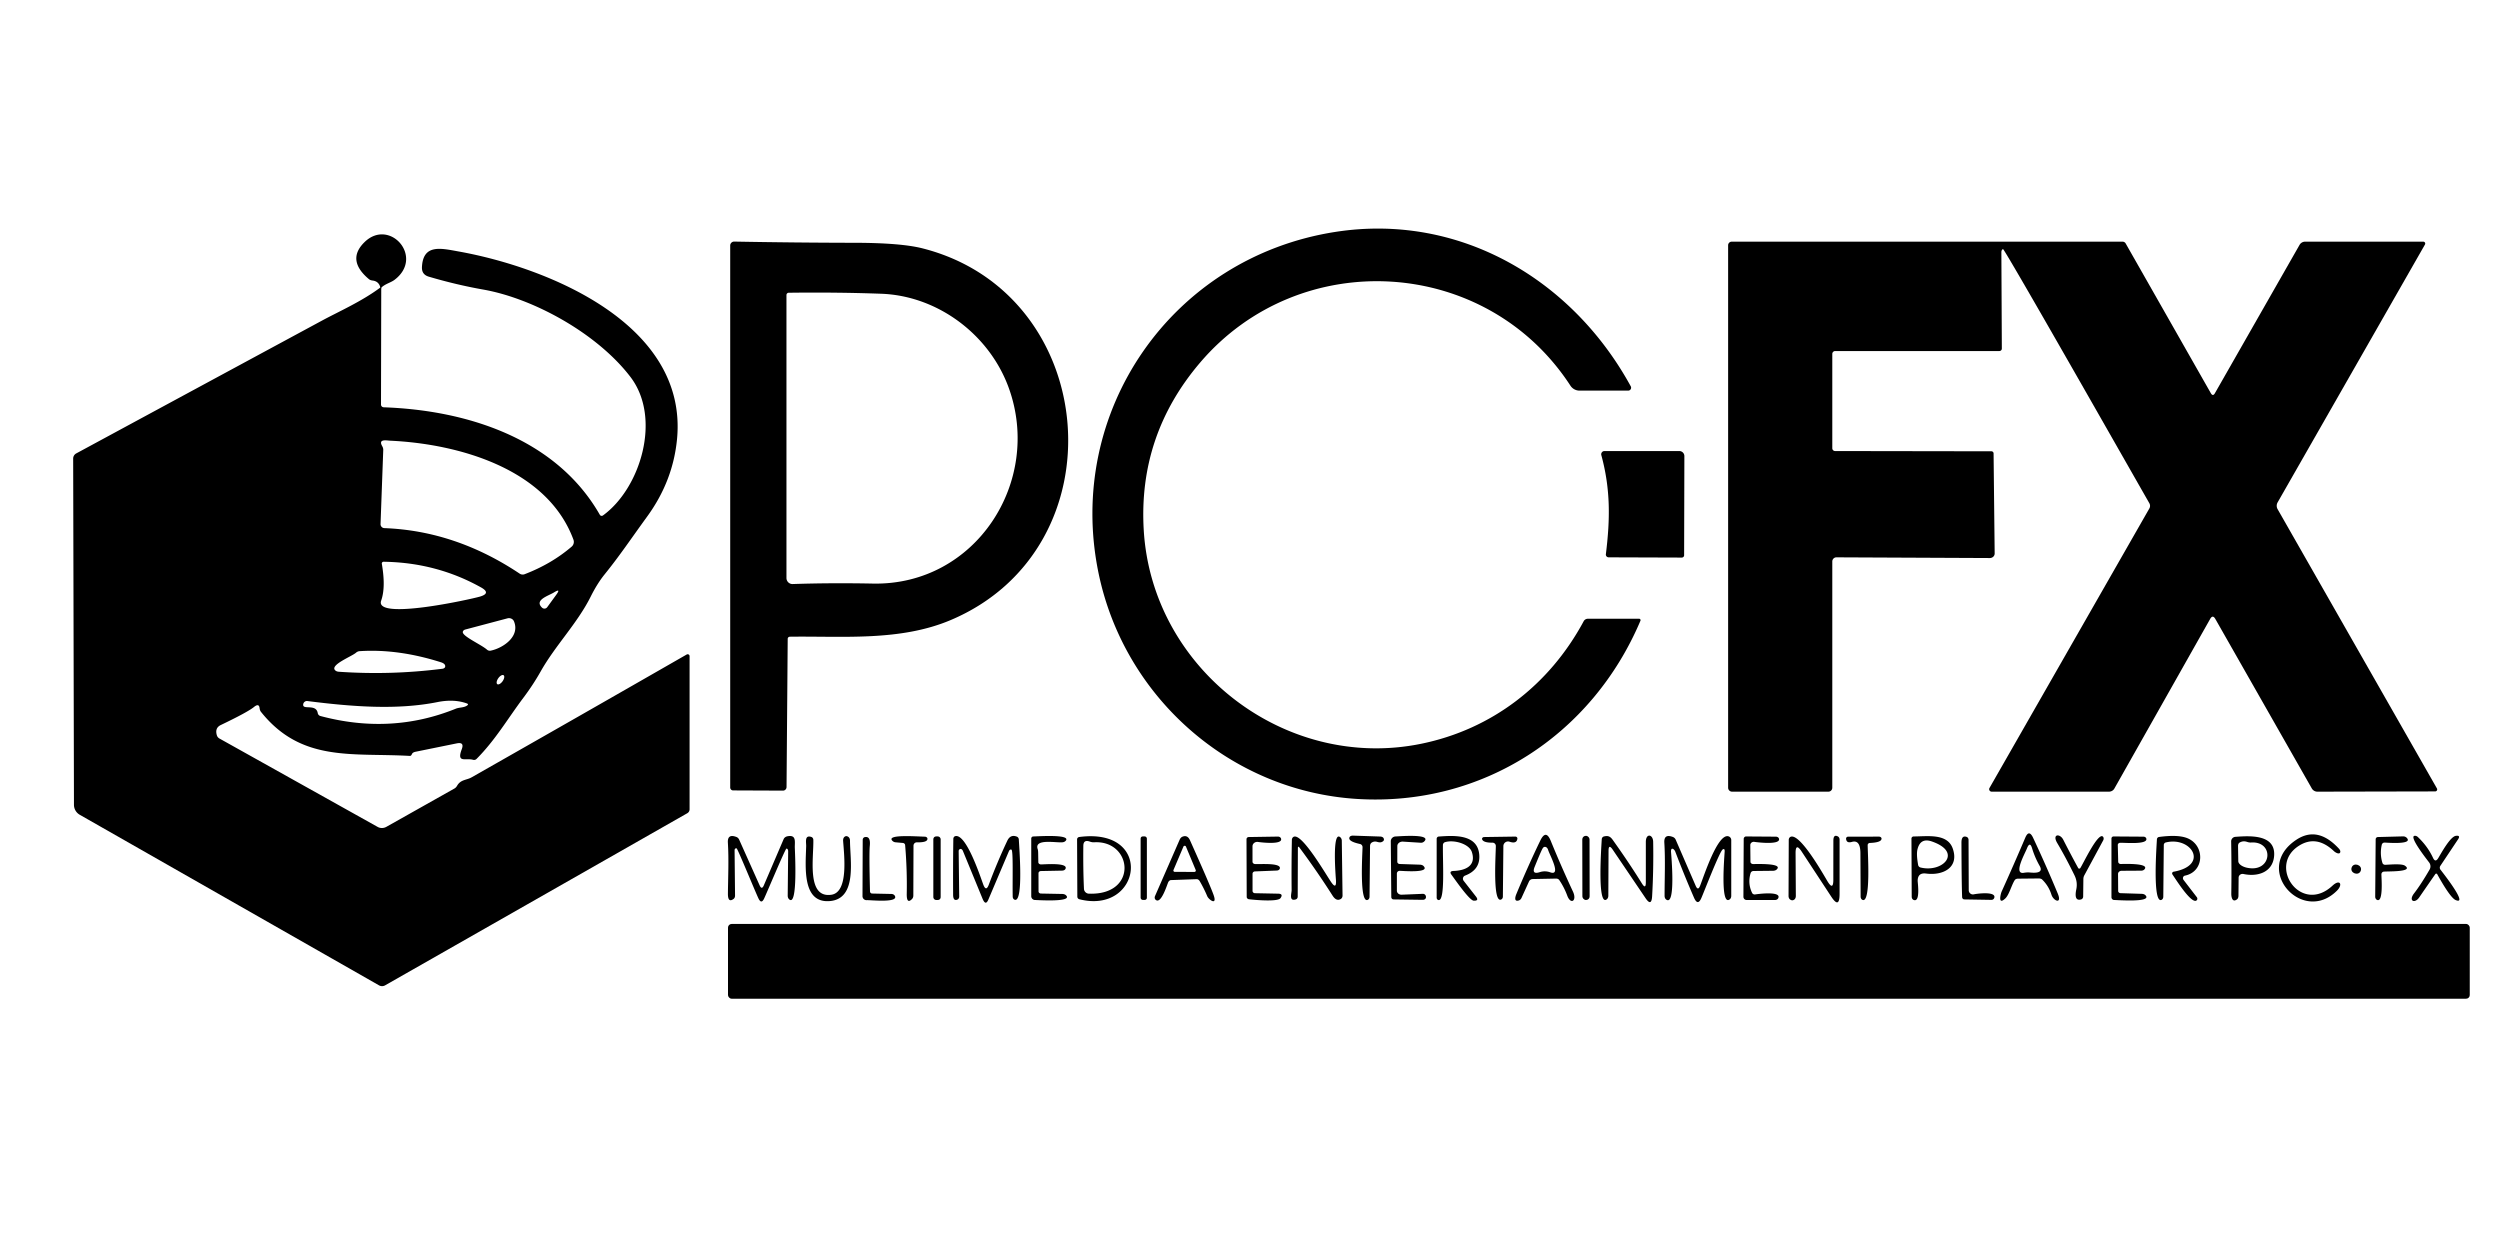 <?xml version="1.0" encoding="UTF-8" standalone="no"?>
<!DOCTYPE svg PUBLIC "-//W3C//DTD SVG 1.1//EN" "http://www.w3.org/Graphics/SVG/1.1/DTD/svg11.dtd">
<svg xmlns="http://www.w3.org/2000/svg" version="1.1" viewBox="0 0 600 300">
<path stroke="#000000" stroke-width="2.00" fill="none" stroke-linecap="butt" vector-effect="non-scaling-stroke" d="
  M 91.50 69.04
  L 91.29 69.00"
/>
<path fill="#000000" d="
  M 263.66 137.59
  C 255.61 98.76 281.25 61.74 320.54 55.65
  C 350.10 51.07 377.24 66.86 391.38 92.71
  A 0.70 0.70 75.6 0 1 390.77 93.75
  L 379.09 93.75
  A 2.60 2.60 -16.5 0 1 376.91 92.57
  C 356.68 61.49 312.01 58.90 288.03 87.02
  Q 273.14 104.48 274.50 127.25
  C 276.49 160.63 308.53 185.18 341.10 178.50
  C 358.03 175.03 371.83 164.43 380.08 149.10
  A 1.15 1.13 13.8 0 1 381.09 148.50
  L 393.39 148.50
  A 0.34 0.34 11.3 0 1 393.71 148.97
  C 382.04 176.49 355.67 193.58 325.75 191.75
  C 295.34 189.89 269.84 167.40 263.66 137.59
  Z"
/>
<path fill="#000000" d="
  M 91.50 69.04
  L 91.29 69.00
  Q 90.91 67.51 89.43 67.33
  A 1.78 1.06 -10.3 0 1 88.55 67.00
  Q 83.04 62.40 87.54 58.06
  C 93.54 52.29 101.88 61.70 94.70 67.15
  C 93.77 67.86 92.51 68.08 91.50 69.04
  Z"
/>
<path fill="#000000" d="
  M 189.05 153.32
  L 188.77 188.89
  A 0.87 0.84 -89.7 0 1 187.93 189.75
  L 175.93 189.70
  A 0.70 0.69 -89.6 0 1 175.25 189.00
  L 175.25 58.92
  A 0.95 0.94 0.6 0 1 176.22 57.98
  Q 191.00 58.25 205.01 58.27
  Q 216.16 58.28 221.38 59.60
  C 264.23 70.47 269.17 131.49 228.13 148.83
  C 216.04 153.94 202.33 152.64 189.57 152.81
  A 0.52 0.51 0.0 0 0 189.05 153.32
  Z
  M 242.14 93.20
  C 237.53 80.33 225.07 70.99 211.50 70.50
  Q 200.63 70.11 189.29 70.26
  A 0.55 0.54 90.0 0 0 188.75 70.81
  L 188.75 138.72
  A 1.45 1.44 89.0 0 0 190.24 140.17
  Q 199.53 139.86 209.50 140.06
  C 234.18 140.54 250.17 115.60 242.14 93.20
  Z"
/>
<path fill="#000000" d="
  M 530.43 148.56
  L 507.45 189.25
  A 1.50 1.46 14.2 0 1 506.15 190.00
  L 478.00 190.00
  A 0.60 0.59 14.8 0 1 477.48 189.11
  L 515.85 122.02
  A 1.27 1.26 -45.6 0 0 515.84 120.77
  C 512.63 115.18 481.12 59.71 480.73 59.79
  A 0.82 0.50 86.0 0 0 480.33 60.56
  L 480.44 83.66
  A 0.60 0.58 -0.5 0 1 479.84 84.25
  L 440.44 84.25
  A 0.69 0.69 0.0 0 0 439.75 84.94
  L 439.75 107.58
  A 0.67 0.67 -0.2 0 0 440.42 108.25
  L 477.94 108.31
  A 0.52 0.51 -0.6 0 1 478.46 108.81
  L 478.72 132.82
  A 1.15 1.09 -0.2 0 1 477.56 133.93
  L 440.74 133.76
  A 0.99 0.99 0.0 0 0 439.75 134.75
  L 439.75 189.06
  A 0.94 0.94 0.0 0 1 438.81 190.00
  L 415.70 190.00
  A 0.95 0.95 0.0 0 1 414.75 189.05
  L 414.75 58.86
  A 0.86 0.86 -0.4 0 1 415.61 58.00
  L 509.41 58.00
  A 0.87 0.84 -14.0 0 1 510.16 58.43
  L 530.59 94.35
  Q 531.10 95.23 531.59 94.35
  L 551.89 58.78
  A 1.54 1.53 14.6 0 1 553.23 58.00
  L 581.59 58.00
  A 0.46 0.46 -75.2 0 1 581.99 58.69
  L 546.63 120.57
  A 1.65 1.65 -44.7 0 0 546.63 122.21
  L 584.86 189.22
  A 0.48 0.48 74.8 0 1 584.45 189.94
  L 556.17 190.00
  A 1.56 1.54 74.8 0 1 554.83 189.22
  L 531.68 148.55
  Q 531.05 147.45 530.43 148.56
  Z"
/>
<path fill="#000000" d="
  M 91.29 69.00
  L 91.50 69.04
  L 91.44 97.08
  A 0.66 0.66 1.3 0 0 92.08 97.75
  C 111.87 98.44 133.44 105.14 143.96 123.55
  A 0.52 0.51 -32.6 0 0 144.71 123.71
  C 153.71 117.19 158.86 100.36 151.31 90.47
  C 143.42 80.13 128.18 71.66 116.00 69.50
  Q 109.54 68.36 102.91 66.40
  Q 101.18 65.89 101.27 64.09
  C 101.54 58.47 105.91 59.61 110.05 60.35
  C 131.42 64.18 165.02 77.74 162.50 105.25
  Q 161.57 115.35 155.37 123.90
  C 151.26 129.56 148.72 133.38 145.10 137.86
  Q 143.33 140.05 141.75 143.22
  C 138.55 149.61 133.28 154.91 129.77 161.13
  Q 127.92 164.40 125.66 167.40
  C 121.89 172.41 118.87 177.64 114.36 182.15
  A 0.89 0.82 29.1 0 1 113.52 182.35
  C 111.73 181.86 109.53 183.23 110.83 179.79
  Q 111.49 178.03 109.62 178.41
  L 99.74 180.42
  A 1.24 0.60 -3.3 0 0 98.92 180.88
  L 98.78 181.14
  A 0.51 0.38 -71.7 0 1 98.38 181.42
  C 84.50 180.63 72.32 183.00 62.62 170.83
  A 1.88 1.10 -79.4 0 1 62.30 169.94
  Q 62.15 168.70 60.94 169.69
  Q 59.41 170.93 53.00 174.00
  Q 51.48 174.73 52.07 176.54
  A 1.39 1.19 8.9 0 0 52.68 177.25
  L 90.64 198.46
  A 2.16 2.09 -44.5 0 0 92.73 198.44
  L 109.07 189.24
  A 1.92 1.23 -79.4 0 0 109.72 188.55
  C 110.59 187.06 112.00 187.24 113.17 186.57
  Q 138.72 172.05 164.81 157.08
  A 0.46 0.46 75.0 0 1 165.50 157.48
  L 165.50 194.23
  A 1.09 1.09 -14.5 0 1 164.94 195.18
  L 92.43 236.48
  A 1.49 1.47 44.7 0 1 90.96 236.48
  L 19.15 195.55
  A 2.76 2.75 -75.3 0 1 17.75 193.15
  L 17.56 110.06
  A 1.41 1.41 -14.2 0 1 18.30 108.82
  Q 47.85 92.84 77.40 76.88
  C 81.30 74.78 86.89 72.30 91.29 69.00
  Z
  M 137.63 129.53
  C 131.30 112.39 109.88 106.53 93.72 105.77
  C 92.74 105.72 90.71 105.27 91.73 107.08
  A 1.87 1.28 40.3 0 1 91.98 107.99
  L 91.33 125.77
  A 0.95 0.94 2.4 0 0 92.24 126.75
  Q 109.34 127.39 124.73 137.68
  A 1.30 1.29 51.0 0 0 125.91 137.81
  Q 132.36 135.34 137.19 131.20
  A 1.52 1.51 59.9 0 0 137.63 129.53
  Z
  M 115.45 140.98
  Q 104.75 135.00 92.07 134.82
  A 0.43 0.41 -3.9 0 0 91.64 135.30
  C 92.10 138.08 92.43 141.45 91.48 144.15
  C 89.78 148.96 112.96 143.84 115.20 143.18
  Q 117.93 142.37 115.45 140.98
  Z
  M 131.33 145.73
  L 133.50 142.75
  Q 134.71 141.09 132.94 142.19
  C 131.58 143.02 128.17 143.99 130.08 145.83
  A 0.83 0.83 -49.5 0 0 131.33 145.73
  Z
  M 111.07 151.67
  C 110.94 152.71 115.52 154.71 116.88 155.92
  A 1.05 0.98 58.5 0 0 117.75 156.16
  C 120.70 155.56 124.86 152.77 123.36 149.14
  A 1.34 1.27 -18.2 0 0 121.80 148.40
  L 111.69 151.08
  A 0.85 0.63 -7.2 0 0 111.07 151.67
  Z
  M 105.81 158.94
  Q 95.54 155.68 86.31 156.28
  A 1.55 1.37 -64.6 0 0 85.44 156.65
  C 84.42 157.55 79.14 159.57 80.43 160.86
  A 1.46 1.06 -14.1 0 0 81.32 161.22
  Q 93.80 162.08 106.19 160.50
  A 0.77 0.55 -3.1 0 0 106.85 159.97
  Q 106.92 159.29 105.81 158.94
  Z
  M 119.353 164.199
  A 1.31 0.63 125.3 0 0 120.624 163.494
  A 1.31 0.63 125.3 0 0 120.867 162.061
  A 1.31 0.63 125.3 0 0 119.596 162.766
  A 1.31 0.63 125.3 0 0 119.353 164.199
  Z
  M 105.00 168.50
  C 95.25 170.45 84.50 169.61 73.78 168.25
  A 0.91 0.90 -80.4 0 0 72.78 168.97
  C 72.46 170.56 75.86 168.76 76.26 171.15
  A 0.89 0.88 2.7 0 0 76.89 171.84
  Q 93.86 176.38 109.41 170.08
  C 110.26 169.74 111.32 169.88 112.11 169.32
  Q 112.56 169.01 112.04 168.82
  Q 108.94 167.71 105.00 168.50
  Z"
/>
<path fill="#000000" d="
  M 385.41 133.01
  C 386.45 124.58 386.54 117.43 384.32 109.24
  A 0.78 0.78 82.3 0 1 385.07 108.25
  L 403.04 108.25
  A 1.21 1.21 -88.5 0 1 404.25 109.46
  L 404.19 133.26
  A 0.56 0.56 0.5 0 1 403.62 133.82
  L 386.07 133.76
  A 0.67 0.66 4.2 0 1 385.41 133.01
  Z"
/>
<path fill="#000000" d="
  M 551.19 201.50
  Q 556.28 198.18 561.35 203.69
  A 1.03 0.64 38.9 0 1 561.65 204.56
  C 561.44 205.15 560.51 204.62 560.15 204.28
  Q 555.92 200.27 551.67 203.03
  C 544.13 207.93 552.28 219.56 559.80 212.56
  C 561.57 210.91 562.39 212.26 560.83 213.80
  C 552.55 221.99 540.44 208.51 551.19 201.50
  Z"
/>
<path fill="#000000" d="
  M 242.14 204.28
  L 237.19 215.94
  Q 236.54 217.46 235.81 215.69
  L 231.10 204.23
  A 0.71 0.46 70.7 0 0 230.48 203.75
  Q 230.35 203.78 230.23 203.88
  A 0.60 0.36 77.7 0 0 230.08 204.32
  L 230.21 215.19
  A 0.80 0.73 80.5 0 1 229.74 215.92
  Q 228.76 216.29 228.75 214.75
  Q 228.71 208.03 228.80 201.32
  A 0.69 0.61 85.4 0 1 229.29 200.67
  C 231.92 200.09 235.27 210.38 236.00 212.33
  Q 236.66 214.06 237.31 212.33
  Q 239.32 206.94 241.76 201.76
  Q 242.50 200.20 244.04 200.79
  A 0.82 0.73 -82.3 0 1 244.52 201.51
  C 244.59 203.11 245.70 216.78 243.50 215.93
  A 0.85 0.69 -82.1 0 1 243.05 215.19
  C 242.97 211.24 243.20 204.34 242.77 203.94
  A 0.52 0.34 -61.2 0 0 242.14 204.28
  Z"
/>
<path fill="#000000" d="
  M 311.90 203.46
  Q 311.49 202.90 311.49 203.60
  L 311.45 215.19
  A 0.71 0.66 82.4 0 1 310.98 215.86
  C 309.28 216.38 310.00 214.42 309.99 213.63
  Q 309.93 207.60 310.05 201.57
  A 0.87 0.76 80.1 0 1 310.50 200.82
  C 312.45 199.93 318.07 209.62 319.42 211.62
  Q 320.78 213.65 320.63 211.22
  C 320.59 210.65 319.65 199.35 321.63 200.91
  A 1.11 1.02 -72.6 0 1 322.03 201.76
  L 322.21 214.94
  A 1.00 0.87 76.1 0 1 321.80 215.75
  Q 320.74 216.40 319.81 214.94
  Q 315.99 208.95 311.90 203.46
  Z"
/>
<path fill="#000000" d="
  M 328.81 203.06
  L 328.69 215.19
  A 0.90 0.69 80.8 0 1 328.28 215.96
  C 326.20 216.97 326.99 204.81 327.01 203.31
  A 0.77 0.77 6.1 0 0 326.40 202.56
  Q 323.34 201.89 323.92 200.87
  A 1.00 0.60 9.6 0 1 324.74 200.55
  L 331.25 200.77
  A 1.02 0.64 -6.8 0 1 332.05 201.15
  Q 332.40 201.82 331.49 202.13
  A 1.62 0.63 25.9 0 1 330.53 202.05
  Q 329.79 201.83 329.18 202.24
  A 1.07 0.80 77.6 0 0 328.81 203.06
  Z"
/>
<rect fill="#000000" x="-0.87" y="-7.70" transform="translate(380.63,208.30) rotate(-0.1)" width="1.74" height="15.40" rx="0.85"/>
<path fill="#000000" d="
  M 386.05 204.20
  L 386.00 215.00
  A 1.16 0.95 75.1 0 1 385.62 215.84
  C 383.24 217.71 384.37 202.57 384.42 201.44
  A 0.75 0.66 84.4 0 1 384.91 200.76
  C 385.90 200.50 386.44 200.71 387.04 201.55
  Q 390.84 206.86 394.06 212.03
  Q 395.00 213.54 395.00 211.76
  Q 395.00 206.92 395.00 202.08
  C 395.00 199.89 396.73 200.21 396.76 202.04
  Q 396.88 208.64 396.51 215.09
  Q 396.36 217.66 394.94 215.57
  L 387.06 203.93
  Q 386.05 202.45 386.05 204.20
  Z"
/>
<path fill="#000000" d="
  M 432.41 204.39
  Q 430.92 202.13 430.94 204.79
  L 431.00 215.00
  A 1.19 0.84 76.0 0 1 430.66 215.87
  Q 430.15 216.29 429.59 215.85
  A 1.15 0.85 -75.3 0 1 429.25 215.00
  L 429.30 201.57
  A 0.85 0.73 80.6 0 1 429.75 200.83
  C 432.00 199.91 437.57 209.79 438.61 211.53
  Q 440.00 213.82 440.00 211.14
  Q 440.00 206.38 440.01 201.75
  Q 440.01 200.20 441.07 200.73
  A 0.90 0.78 -78.3 0 1 441.50 201.50
  L 441.50 214.52
  Q 441.50 218.24 439.50 215.19
  L 432.41 204.39
  Z"
/>
<path fill="#000000" d="
  M 489.26 210.83
  L 484.30 210.88
  A 1.02 0.75 11.3 0 0 483.53 211.24
  C 482.76 212.45 482.20 214.72 481.30 215.60
  C 479.46 217.38 480.12 214.58 480.41 213.94
  Q 483.31 207.53 486.06 201.06
  Q 486.95 198.97 487.94 201.06
  Q 491.05 207.68 493.86 214.45
  C 494.96 217.09 492.84 216.27 492.35 214.73
  Q 491.68 212.61 490.12 211.09
  A 1.33 0.76 -13.1 0 0 489.26 210.83
  Z
  M 486.44 203.69
  C 486.00 204.82 483.11 209.94 485.74 209.47
  Q 486.51 209.33 487.29 209.41
  Q 490.59 209.72 489.52 207.82
  Q 488.37 205.80 487.69 203.56
  Q 487.16 201.82 486.44 203.69
  Z"
/>
<path fill="#000000" d="
  M 499.28 208.33
  C 499.91 207.39 503.60 199.53 504.73 200.82
  A 0.85 0.70 -52.7 0 1 504.76 201.70
  L 500.24 210.07
  Q 500.01 210.49 500.01 210.99
  L 499.96 215.18
  A 0.73 0.68 83.1 0 1 499.47 215.86
  Q 497.71 216.36 498.31 213.45
  Q 498.67 211.72 497.90 210.12
  Q 495.81 205.83 493.72 202.30
  C 492.46 200.15 494.38 199.97 495.18 201.53
  Q 496.92 204.95 498.76 208.32
  A 0.31 0.30 -43.1 0 0 499.28 208.33
  Z"
/>
<path fill="#000000" d="
  M 584.93 209.80
  A 0.27 0.27 47.5 0 0 584.48 209.78
  Q 582.55 212.56 580.61 215.38
  C 579.55 216.93 577.96 216.26 579.37 214.42
  Q 581.05 212.24 583.10 208.70
  A 1.54 1.54 42.3 0 0 583.02 207.03
  C 582.69 206.57 578.17 200.91 579.44 200.61
  A 1.05 0.78 55.4 0 1 580.30 200.90
  Q 582.66 203.15 583.92 205.88
  Q 584.48 207.09 585.18 205.95
  C 585.84 204.86 588.04 200.78 589.41 200.60
  Q 590.59 200.44 589.94 201.43
  L 585.68 207.81
  A 0.79 0.78 -47.3 0 0 585.71 208.72
  C 586.00 209.10 592.63 217.45 589.33 216.00
  C 588.07 215.45 585.66 211.12 584.93 209.80
  Z"
/>
<path fill="#000000" d="
  M 176.30 204.06
  L 176.41 214.94
  A 1.04 0.82 75.7 0 1 176.05 215.75
  Q 174.69 216.74 174.70 214.50
  C 174.74 210.45 174.94 206.27 174.69 202.24
  Q 174.56 200.05 176.73 200.87
  A 1.24 1.13 86.5 0 1 177.40 201.52
  L 182.32 212.51
  Q 182.83 213.63 183.32 212.48
  L 188.07 201.40
  A 1.28 1.14 4.1 0 1 188.97 200.71
  C 191.12 200.28 190.75 201.93 190.75 203.30
  C 190.76 204.07 191.54 217.86 189.38 215.82
  A 1.27 1.00 -72.5 0 1 189.05 214.94
  L 189.16 204.31
  A 0.58 0.33 85.5 0 0 188.73 203.68
  C 188.43 203.79 183.96 214.47 183.37 215.69
  Q 182.73 217.01 182.07 215.70
  C 181.39 214.34 177.08 203.78 176.80 203.62
  A 0.43 0.34 -79.6 0 0 176.30 204.06
  Z"
/>
<path fill="#000000" d="
  M 199.52 214.74
  C 203.68 214.14 202.60 205.39 202.35 201.81
  A 1.29 0.81 73.5 0 1 202.60 200.92
  Q 203.08 200.44 203.65 200.89
  A 1.21 0.86 -76.7 0 1 204.00 201.76
  C 204.00 206.26 205.78 215.55 199.33 216.24
  C 192.43 216.97 193.34 208.05 193.48 203.10
  C 193.51 202.21 193.03 200.30 194.73 200.87
  A 0.78 0.69 -82.0 0 1 195.20 201.57
  C 195.31 205.87 193.53 215.61 199.52 214.74
  Z"
/>
<path fill="#000000" d="
  M 209.31 214.45
  L 213.93 214.55
  A 1.03 0.84 -12.3 0 1 214.74 214.96
  C 215.85 216.77 208.91 215.99 208.03 216.04
  A 0.97 0.96 -1.7 0 1 207.00 215.08
  L 207.05 201.57
  A 0.70 0.61 85.5 0 1 207.54 200.91
  Q 208.99 200.61 208.75 203.00
  Q 208.57 204.75 208.80 213.94
  A 0.52 0.52 0.0 0 0 209.31 214.45
  Z"
/>
<path fill="#000000" d="
  M 216.69 202.31
  L 214.92 202.15
  A 1.23 1.15 71.6 0 1 214.09 201.70
  C 212.91 200.24 219.65 200.74 221.94 200.80
  A 0.67 0.51 -0.3 0 1 222.59 201.29
  Q 222.62 202.22 220.05 202.16
  A 0.80 0.79 -89.3 0 0 219.24 202.96
  L 219.20 214.93
  A 1.26 1.08 71.4 0 1 218.85 215.80
  Q 217.57 217.06 217.62 214.50
  Q 217.73 208.64 217.23 202.81
  A 0.61 0.54 0.9 0 0 216.69 202.31
  Z"
/>
<rect fill="#000000" x="224.00" y="200.74" width="1.76" height="15.26" rx="0.66"/>
<path fill="#000000" d="
  M 249.82 214.45
  L 254.93 214.55
  A 1.46 0.93 -13.5 0 1 255.83 214.86
  C 257.66 216.60 248.86 216.00 248.41 216.00
  A 0.91 0.91 0.0 0 1 247.50 215.09
  L 247.50 201.25
  A 0.50 0.50 0.0 0 1 248.00 200.75
  C 248.81 200.75 256.75 200.17 255.86 201.66
  A 1.18 0.94 7.3 0 1 255.07 202.14
  C 253.64 202.35 248.12 201.15 249.05 203.80
  Q 249.15 204.07 249.16 204.74
  L 249.20 206.95
  A 0.63 0.52 0.7 0 0 249.81 207.46
  C 250.57 207.48 256.45 206.94 255.72 208.52
  A 0.97 0.70 7.5 0 1 254.93 208.95
  L 249.81 209.05
  A 0.58 0.52 -0.6 0 0 249.24 209.57
  L 249.25 213.94
  A 0.58 0.51 0.6 0 0 249.82 214.45
  Z"
/>
<path fill="#000000" d="
  M 259.02 200.88
  C 277.10 198.50 273.91 219.58 259.04 215.82
  A 0.65 0.64 7.7 0 1 258.56 215.20
  L 258.50 201.46
  A 0.60 0.58 -3.9 0 1 259.02 200.88
  Z
  M 261.61 202.00
  Q 260.02 201.41 260.00 203.00
  Q 259.93 208.53 260.15 213.31
  A 1.22 1.22 89.7 0 0 261.33 214.48
  C 273.27 214.91 271.79 201.59 262.57 202.15
  Q 262.10 202.17 261.61 202.00
  Z"
/>
<rect fill="#000000" x="273.75" y="200.74" width="1.50" height="15.24" rx="0.50"/>
<path fill="#000000" d="
  M 280.36 211.77
  C 280.04 212.50 278.59 217.24 277.30 215.89
  A 0.84 0.69 -56.6 0 1 277.21 215.04
  L 283.12 201.52
  A 1.46 1.03 -82.7 0 1 283.76 200.82
  Q 284.99 200.30 285.60 201.67
  Q 290.62 212.87 291.31 214.94
  C 292.14 217.38 290.10 215.94 289.74 215.09
  Q 288.95 213.22 287.94 211.49
  A 0.95 0.73 70.5 0 0 287.19 211.00
  L 281.06 211.22
  A 0.93 0.70 -75.4 0 0 280.36 211.77
  Z
  M 281.64 208.79
  A 0.33 0.33 11.5 0 0 281.94 209.25
  L 286.66 209.26
  A 0.33 0.33 -11.3 0 0 286.97 208.80
  L 284.63 203.19
  A 0.33 0.33 58.4 0 0 284.02 203.19
  L 281.64 208.79
  Z"
/>
<path fill="#000000" d="
  M 307.32 215.55
  C 306.63 216.51 301.00 215.97 299.75 215.82
  A 0.62 0.57 4.0 0 1 299.21 215.25
  L 299.16 201.43
  A 0.54 0.53 -1.1 0 1 299.69 200.89
  L 306.69 200.78
  A 0.82 0.68 -9.0 0 1 307.44 201.23
  C 308.02 202.87 302.36 202.14 301.95 202.07
  A 1.16 1.07 5.0 0 0 300.60 203.11
  L 300.60 206.81
  A 0.65 0.55 3.4 0 0 301.18 207.37
  C 302.10 207.47 307.62 206.98 307.15 208.48
  A 0.81 0.63 5.6 0 1 306.44 208.93
  L 301.19 209.14
  A 0.61 0.55 -1.6 0 0 300.61 209.69
  L 300.61 213.82
  A 0.59 0.55 0.5 0 0 301.19 214.37
  L 306.73 214.48
  Q 308.07 214.50 307.32 215.55
  Z"
/>
<path fill="#000000" d="
  M 336.39 214.73
  L 341.45 214.52
  A 0.74 0.70 -10.4 0 1 342.18 214.99
  Q 342.28 215.26 342.20 215.52
  A 0.81 0.64 7.6 0 1 341.45 215.96
  L 334.43 215.86
  A 0.57 0.53 90.0 0 1 333.91 215.30
  L 333.79 201.91
  A 1.18 1.15 -0.2 0 1 334.97 200.75
  C 335.50 200.75 343.61 200.02 341.86 201.90
  A 1.13 1.05 -65.6 0 1 341.00 202.26
  L 336.70 201.99
  A 1.27 1.08 2.0 0 0 335.36 203.06
  L 335.35 206.82
  A 0.59 0.54 0.5 0 0 335.93 207.36
  L 340.75 207.52
  A 1.43 0.85 -11.3 0 1 341.63 207.83
  C 343.42 209.61 336.55 209.00 335.91 209.00
  A 0.66 0.66 0.1 0 0 335.25 209.66
  L 335.25 213.77
  A 1.10 0.97 -1.1 0 0 336.39 214.73
  Z"
/>
<path fill="#000000" d="
  M 346.30 202.82
  C 346.23 206.97 346.85 216.06 345.30 216.02
  A 0.58 0.52 -89.0 0 1 344.80 215.44
  L 344.80 201.32
  A 0.55 0.55 -2.2 0 1 345.31 200.77
  C 349.00 200.50 354.52 200.18 355.01 205.00
  Q 355.39 208.71 351.60 210.15
  A 0.82 0.79 60.2 0 0 351.29 211.41
  L 354.22 215.16
  Q 355.06 216.24 353.67 216.16
  C 352.64 216.09 349.07 210.90 348.39 209.99
  Q 347.69 209.08 348.84 209.03
  C 351.67 208.93 354.35 207.83 353.24 204.47
  C 352.58 202.50 348.89 201.46 346.78 202.13
  A 0.75 0.69 82.6 0 0 346.30 202.82
  Z"
/>
<path fill="#000000" d="
  M 360.81 203.07
  L 360.69 215.19
  A 0.78 0.69 80.9 0 1 360.24 215.90
  C 358.19 216.70 359.00 204.96 359.00 203.04
  A 0.80 0.79 89.6 0 0 358.20 202.24
  Q 356.01 202.26 355.71 201.44
  A 0.49 0.41 -8.6 0 1 356.19 200.89
  L 363.69 200.78
  A 0.48 0.46 4.1 0 1 364.17 201.31
  Q 363.98 202.59 362.29 202.01
  A 1.12 1.12 -80.5 0 0 360.81 203.07
  Z"
/>
<path fill="#000000" d="
  M 369.68 201.72
  Q 371.02 198.96 372.18 201.80
  Q 374.70 207.96 377.51 213.98
  C 378.54 216.19 376.99 217.23 376.14 214.95
  Q 375.40 212.95 374.22 211.21
  A 0.99 0.79 -14.4 0 0 373.44 210.86
  L 367.87 210.97
  A 1.02 1.00 11.3 0 0 366.96 211.56
  L 365.16 215.50
  A 1.16 1.00 -83.0 0 1 364.48 216.12
  C 363.28 216.47 363.69 215.14 363.92 214.59
  Q 366.73 207.82 369.68 201.72
  Z
  M 370.19 203.69
  Q 369.73 204.54 368.31 208.06
  Q 367.55 209.96 369.57 209.31
  A 3.82 3.79 -43.9 0 1 372.03 209.35
  C 374.82 210.35 371.91 205.16 371.57 204.04
  A 1.20 0.73 84.7 0 0 371.01 203.29
  Q 370.50 203.10 370.19 203.69
  Z"
/>
<path fill="#000000" d="
  M 413.46 203.86
  C 412.71 204.32 409.00 214.00 408.31 215.56
  Q 407.46 217.49 406.56 215.44
  Q 404.18 209.96 402.06 204.38
  C 401.84 203.80 400.96 203.12 401.05 204.50
  C 401.11 205.33 402.23 217.76 399.85 215.86
  A 1.20 0.86 -76.4 0 1 399.50 215.00
  C 399.50 210.79 399.70 206.43 399.44 202.24
  Q 399.31 200.05 401.48 200.87
  A 1.21 1.18 -0.9 0 1 402.16 201.51
  L 406.96 212.58
  Q 407.52 213.87 408.02 212.59
  C 408.98 210.14 412.20 200.13 414.77 200.70
  A 0.93 0.93 -83.8 0 1 415.50 201.61
  L 415.50 215.01
  A 1.13 0.89 75.2 0 1 415.14 215.84
  C 412.79 217.64 413.89 205.24 413.92 204.31
  Q 413.94 203.56 413.46 203.86
  Z"
/>
<path fill="#000000" d="
  M 421.25 214.66
  C 422.02 214.54 427.64 213.82 426.77 215.58
  A 0.91 0.74 10.8 0 1 426.00 216.00
  L 419.19 216.00
  A 0.78 0.77 -89.6 0 1 418.42 215.21
  L 418.49 201.34
  A 0.60 0.58 -89.0 0 1 419.08 200.75
  L 426.19 200.80
  A 0.84 0.65 -7.6 0 1 426.94 201.23
  C 427.53 202.90 421.54 202.13 421.06 202.05
  A 0.85 0.79 4.9 0 0 420.07 202.83
  L 420.11 206.83
  A 0.64 0.53 3.5 0 0 420.68 207.37
  C 420.99 207.41 428.16 207.05 426.39 208.69
  A 1.43 0.98 15.8 0 1 425.50 208.99
  L 420.82 209.04
  A 0.72 0.70 7.8 0 0 420.15 209.53
  Q 419.40 212.02 420.51 214.31
  A 0.71 0.66 -17.6 0 0 421.25 214.66
  Z"
/>
<path fill="#000000" d="
  M 444.44 202.06
  Q 443.16 202.43 443.06 201.31
  A 0.49 0.46 -2.7 0 1 443.55 200.80
  L 450.95 200.79
  A 0.62 0.47 0.9 0 1 451.57 201.28
  Q 451.55 202.20 448.75 202.31
  A 0.53 0.52 -1.7 0 0 448.24 202.84
  C 448.25 204.65 449.05 216.97 446.97 215.96
  A 0.91 0.73 -80.5 0 1 446.55 215.20
  L 446.50 204.75
  Q 446.48 201.47 444.44 202.06
  Z"
/>
<path fill="#000000" d="
  M 460.24 211.41
  C 460.24 211.84 460.95 216.77 459.22 215.96
  A 0.89 0.71 -79.8 0 1 458.81 215.20
  L 458.75 201.26
  A 0.52 0.51 0.0 0 1 459.27 200.75
  C 462.51 200.75 467.30 199.95 468.63 203.57
  C 470.29 208.13 466.43 210.20 462.26 209.65
  Q 460.26 209.39 460.24 211.41
  Z
  M 460.93 208.20
  C 466.22 209.51 471.13 204.55 463.67 201.96
  Q 460.88 200.98 460.19 203.86
  Q 459.90 205.06 460.35 207.58
  A 0.77 0.76 2.4 0 0 460.93 208.20
  Z"
/>
<path fill="#000000" d="
  M 473.73 214.64
  C 474.41 214.48 479.12 213.85 478.63 215.47
  A 0.71 0.71 -80.7 0 1 477.94 215.97
  L 471.43 215.86
  A 0.58 0.53 88.8 0 1 470.91 215.31
  Q 470.78 211.91 470.75 202.25
  Q 470.74 200.42 471.98 200.85
  A 0.79 0.69 -82.2 0 1 472.45 201.56
  L 472.50 213.66
  A 1.01 1.00 83.4 0 0 473.73 214.64
  Z"
/>
<path fill="#000000" d="
  M 508.27 202.80
  L 508.37 206.82
  A 0.60 0.55 1.8 0 0 508.93 207.36
  C 509.15 207.38 515.76 207.05 514.75 208.54
  A 1.05 0.91 13.9 0 1 513.93 208.96
  L 509.17 208.99
  A 0.85 0.76 -0.7 0 0 508.33 209.76
  L 508.36 213.82
  A 0.58 0.54 0.5 0 0 508.93 214.36
  L 514.00 214.52
  A 1.46 0.90 -12.3 0 1 514.88 214.83
  C 516.74 216.67 508.12 216.00 507.41 216.00
  A 0.66 0.66 0.2 0 1 506.75 215.34
  L 506.75 201.25
  A 0.50 0.50 0.0 0 1 507.25 200.75
  L 514.44 200.80
  A 0.72 0.62 -6.1 0 1 515.12 201.27
  C 515.50 202.79 509.75 202.21 508.81 202.27
  A 0.58 0.52 -2.8 0 0 508.27 202.80
  Z"
/>
<path fill="#000000" d="
  M 519.31 202.82
  L 519.19 215.19
  A 0.90 0.69 80.8 0 1 518.78 215.96
  C 516.54 217.05 517.60 202.77 517.66 201.43
  A 0.60 0.60 -1.7 0 1 518.19 200.87
  Q 522.27 200.32 524.50 201.00
  C 529.24 202.45 529.26 209.16 524.39 210.15
  A 0.66 0.62 65.1 0 0 524.05 211.18
  L 527.24 215.33
  A 0.57 0.54 52.4 0 1 527.16 216.11
  C 525.95 217.04 522.17 211.02 521.39 209.87
  A 0.42 0.42 -22.0 0 1 521.67 209.21
  C 530.27 207.68 525.96 200.68 519.79 202.19
  A 0.65 0.62 83.9 0 0 519.31 202.82
  Z"
/>
<path fill="#000000" d="
  M 537.27 210.63
  L 537.23 214.99
  A 1.21 0.78 78.8 0 1 536.89 215.84
  C 535.73 216.72 535.50 215.23 535.51 214.46
  Q 535.60 208.68 535.48 201.95
  A 1.09 1.09 -2.5 0 1 536.50 200.84
  C 539.75 200.61 546.19 200.11 545.79 205.41
  C 545.49 209.33 541.87 210.50 538.43 209.76
  A 0.96 0.91 6.7 0 0 537.27 210.63
  Z
  M 537.19 206.69
  A 2.54 1.34 9.3 0 0 539.25 208.25
  C 545.32 209.57 545.93 201.83 540.25 202.20
  Q 539.82 202.23 539.29 202.05
  Q 538.30 201.72 537.46 202.25
  A 1.03 0.67 79.4 0 0 537.13 203.06
  L 537.19 206.69
  Z"
/>
<path fill="#000000" d="
  M 571.54 209.81
  C 571.52 210.44 572.07 216.74 570.48 215.97
  A 0.89 0.77 -78.0 0 1 570.05 215.19
  L 570.16 201.43
  A 0.55 0.55 -0.6 0 1 570.69 200.89
  L 576.75 200.73
  A 1.21 1.15 -21.7 0 1 577.62 201.08
  C 579.28 202.82 572.58 202.20 572.25 202.22
  A 0.68 0.66 4.5 0 0 571.63 202.73
  Q 571.12 204.94 571.78 207.09
  A 0.68 0.64 -8.4 0 0 572.44 207.55
  C 573.48 207.52 576.37 207.22 577.17 207.76
  C 579.52 209.36 572.60 209.08 572.04 209.20
  A 0.65 0.64 84.8 0 0 571.54 209.81
  Z"
/>
<ellipse fill="#000000" cx="0.00" cy="0.00" transform="translate(565.49,208.59) rotate(19.8)" rx="1.16" ry="1.08"/>
<rect fill="#000000" x="174.72" y="221.75" width="418.02" height="17.94" rx="0.87"/>
</svg>
